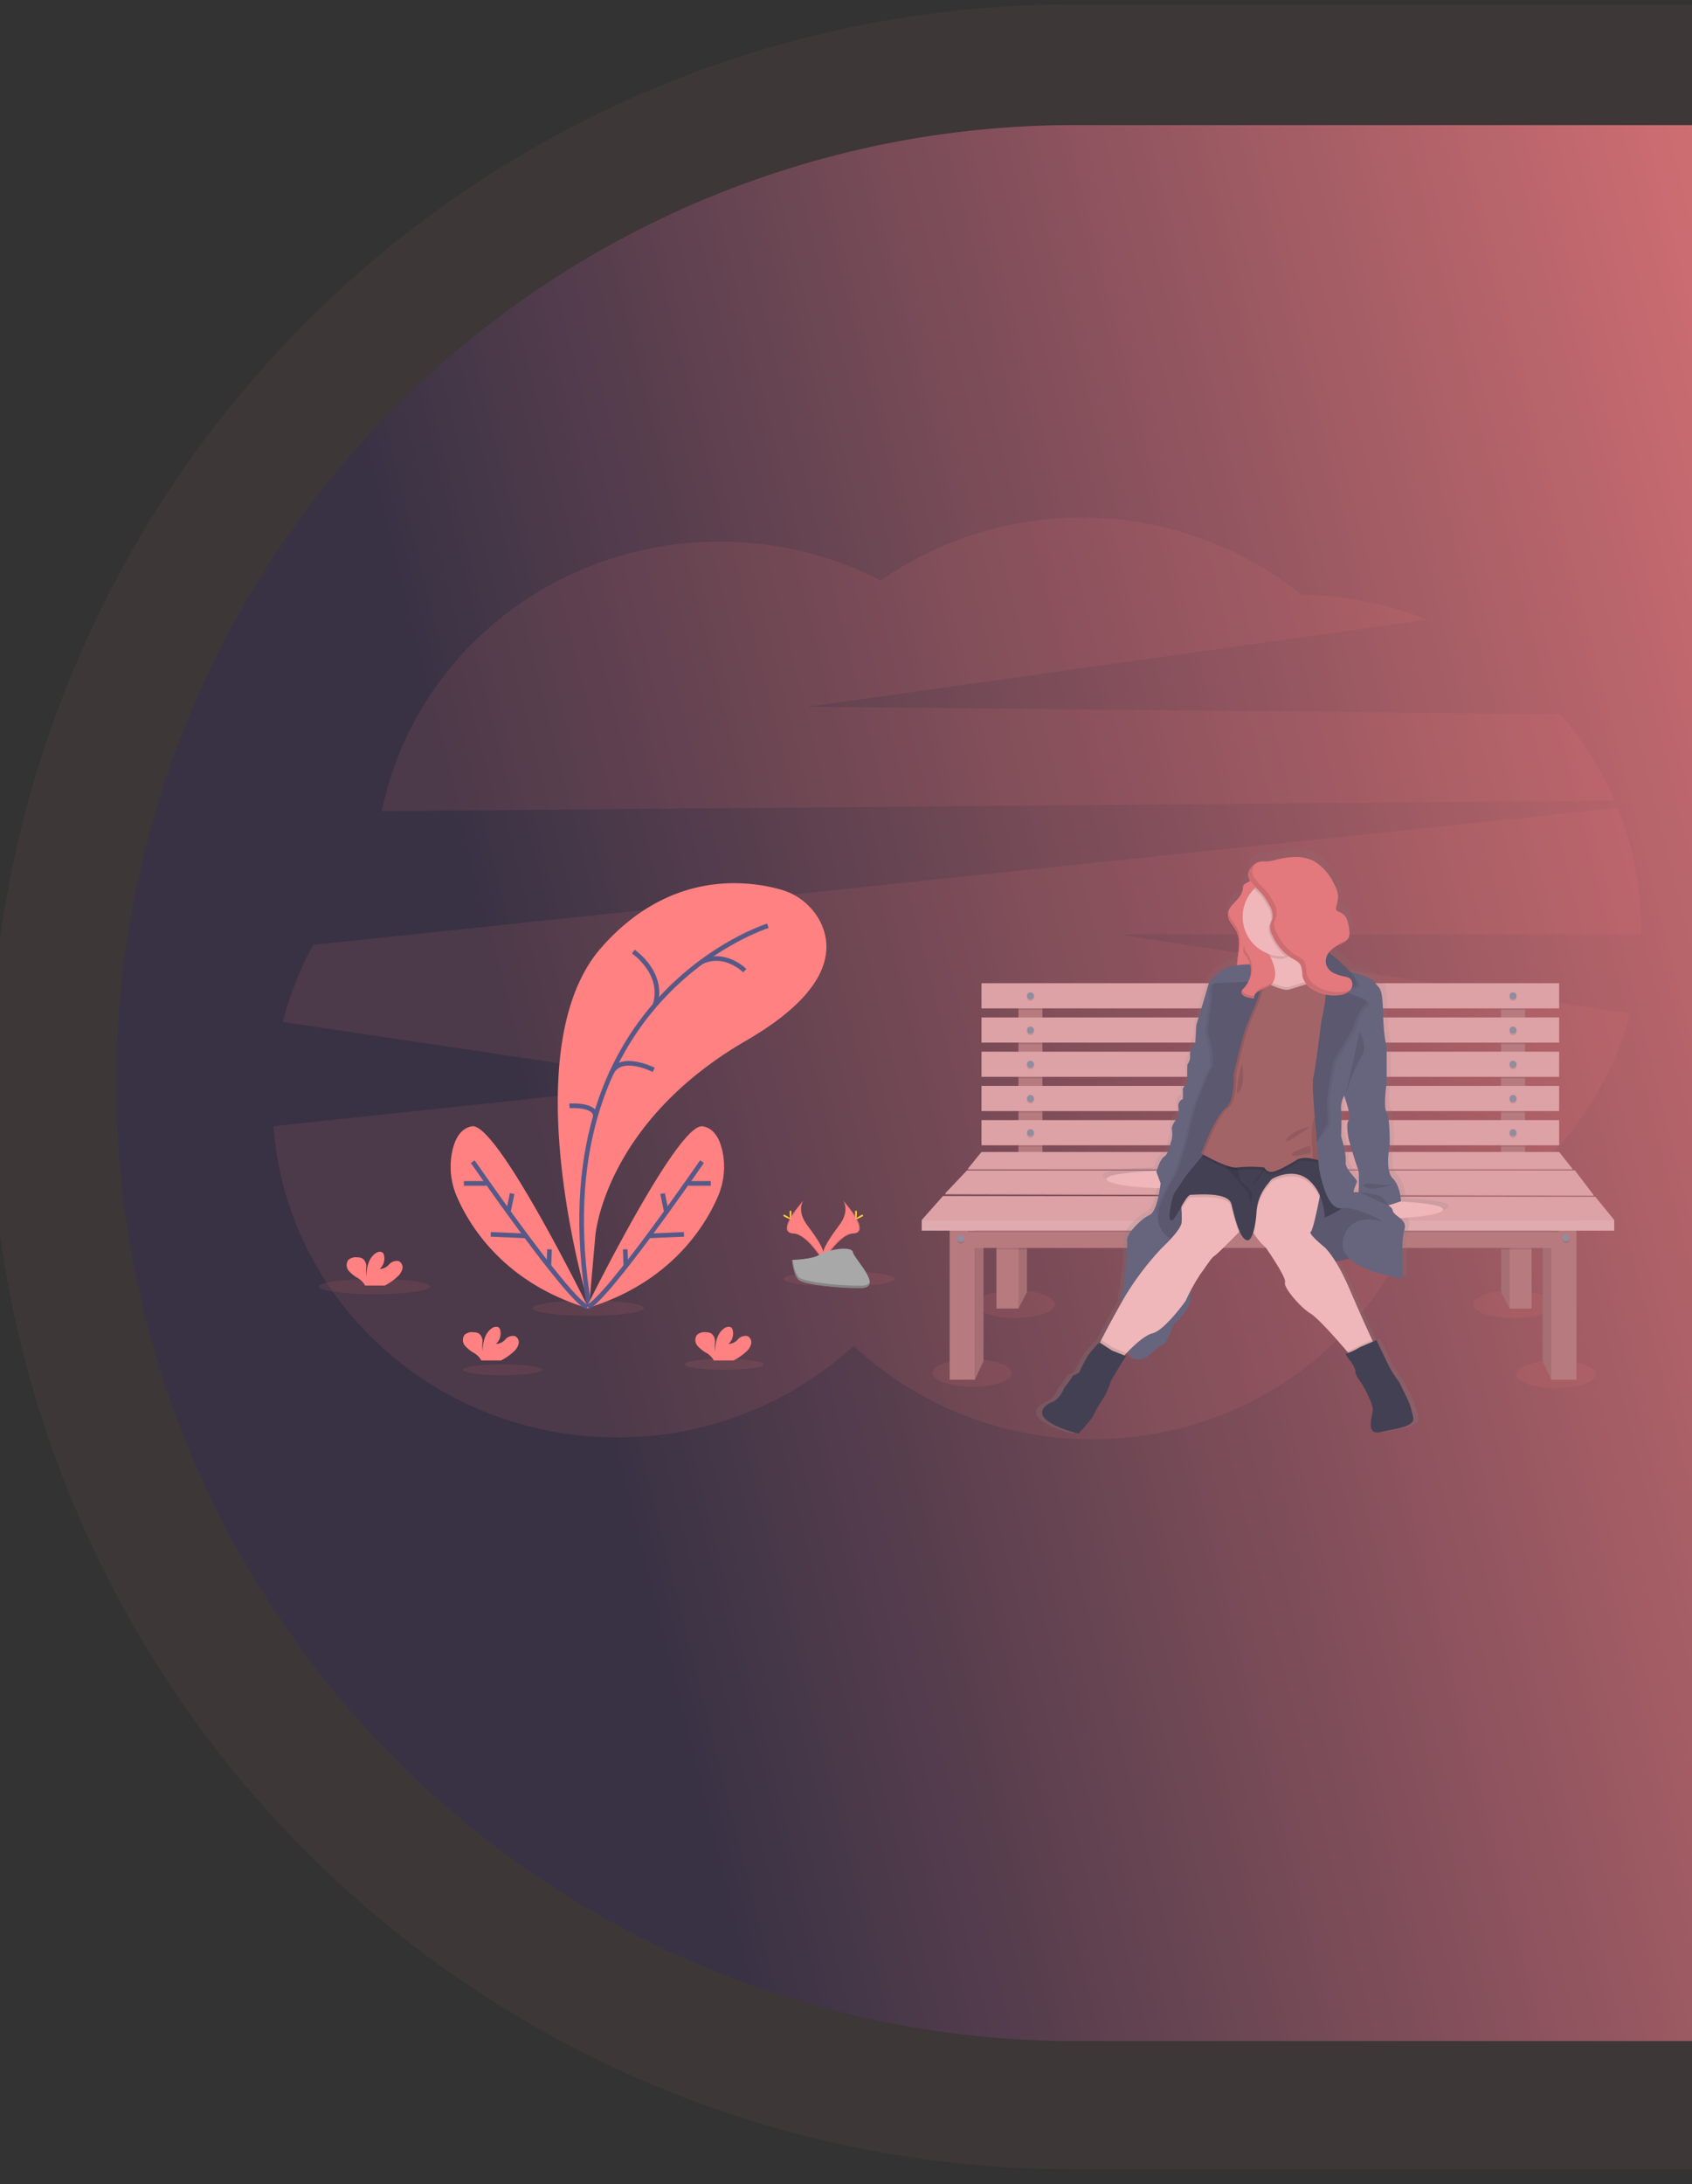 <svg xmlns="http://www.w3.org/2000/svg" xmlns:xlink="http://www.w3.org/1999/xlink" width="365" height="471" viewBox="0 0 365 471"><rect x="0" y="0" width="365" height="471" fill="#333333" stroke="none"/><defs><clipPath id="a"><rect width="365" height="471" transform="translate(10 479)" fill="#fff"/></clipPath><linearGradient id="b" x1="0.424" y1="0.161" x2="0.538" y2="0.818" gradientUnits="objectBoundingBox"><stop offset="0" stop-color="#2f2e41"/><stop offset="1" stop-color="#ff8181"/></linearGradient><linearGradient id="c" x1="0.5" y1="1" x2="0.5" gradientUnits="objectBoundingBox"><stop offset="0" stop-color="gray" stop-opacity="0.251"/><stop offset="0.54" stop-color="gray" stop-opacity="0.122"/><stop offset="1" stop-color="gray" stop-opacity="0.102"/></linearGradient></defs><g transform="translate(-10 -493)"><g transform="translate(0 14)" clip-path="url(#a)"><g transform="matrix(0.616, 0.788, -0.788, 0.616, -222.609, 78.425)"><path d="M206.508,0h0A206.508,206.508,0,0,1,413.016,206.508V590.022a0,0,0,0,1,0,0H0a0,0,0,0,1,0,0V206.508A206.508,206.508,0,0,1,206.508,0Z" transform="matrix(-0.788, -0.616, 0.616, -0.788, 820.907, 314.709)" fill="url(#b)"/><path d="M233.354,0h0A233.354,233.354,0,0,1,466.708,233.354V733.988a0,0,0,0,1,0,0H0a0,0,0,0,1,0,0V233.354A233.354,233.354,0,0,1,233.354,0Z" transform="matrix(-0.788, -0.616, 0.616, -0.788, 825.915, 353.237)" fill="#ff8181" opacity="0.05"/></g></g><g transform="translate(69 604.625)"><path d="M381.343,123.08a71.87,71.87,0,0,0-11.7-18.646l-162.345-1.6L340.962,84.059a75.867,75.867,0,0,0-27.125-5.379,76.008,76.008,0,0,0-90.8-3.074,75.672,75.672,0,0,0-34.746-8.371c-36.07,0-66.128,24.983-72.87,58.113Z" transform="translate(-92.05 -62.05)" fill="#ff8181" opacity="0.1"/><path d="M319.19,332.653a70.147,70.147,0,0,0-5.059-26.223L32.766,335.963a70.588,70.588,0,0,0-6.588,16.65L113.306,365.6,24.19,375.079c2.679,37.5,34.838,67.114,74.107,67.114a75.2,75.2,0,0,0,51.048-19.745,75.223,75.223,0,0,0,51.473,20.15c29.651,0,55.244-16.884,67.16-41.293,23.907-7.587,42.482-26.641,48.837-50.464L206.63,333.729H319.18C319.185,333.368,319.19,333.012,319.19,332.653Z" transform="translate(-24.19 -243.837)" fill="#ff8181" opacity="0.1"/><ellipse cx="8.546" cy="2.961" rx="8.546" ry="2.961" transform="translate(151.481 166.679)" fill="#ff8181" opacity="0.1"/><ellipse cx="8.546" cy="2.961" rx="8.546" ry="2.961" transform="translate(258.843 166.679)" fill="#ff8181" opacity="0.1"/><ellipse cx="8.546" cy="2.961" rx="8.546" ry="2.961" transform="translate(142.159 181.515)" fill="#ff8181" opacity="0.1"/><ellipse cx="8.546" cy="2.961" rx="8.546" ry="2.961" transform="translate(268.111 181.802)" fill="#ff8181" opacity="0.1"/><path d="M1068.78,635.879l1.867,3.986v-29.6h-1.867Z" transform="translate(-795 -453.943)" fill="#b77b7f"/><path d="M592.467,635.879l-1.867,3.986v-29.6h1.867Z" transform="translate(-439.311 -453.943)" fill="#b77b7f"/><path d="M1068.78,635.879l1.867,3.986v-29.6h-1.867Z" transform="translate(-795 -453.943)" opacity="0.1"/><path d="M592.467,635.879l-1.867,3.986v-29.6h1.867Z" transform="translate(-439.311 -453.943)" opacity="0.1"/><rect width="5.174" height="36.39" transform="translate(160.705 101.942)" fill="#b77b7f"/><rect width="5.174" height="36.39" transform="translate(264.801 101.942)" fill="#b77b7f"/><rect width="5.174" height="4.242" transform="translate(160.705 101.942)" opacity="0.1"/><rect width="5.174" height="4.242" transform="translate(264.801 101.942)" opacity="0.1"/><rect width="124.612" height="5.428" transform="translate(152.731 100.415)" fill="#dda2a6"/><rect width="5.174" height="5.428" transform="translate(160.705 108.133)" opacity="0.1"/><rect width="5.174" height="5.428" transform="translate(264.801 108.133)" opacity="0.1"/><rect width="124.612" height="5.428" transform="translate(152.731 107.795)" fill="#dda2a6"/><rect width="5.174" height="5.428" transform="translate(160.705 115.513)" opacity="0.1"/><rect width="5.174" height="5.428" transform="translate(264.801 115.513)" opacity="0.1"/><rect width="124.612" height="5.428" transform="translate(152.731 115.175)" fill="#dda2a6"/><rect width="5.174" height="5.428" transform="translate(160.705 122.893)" opacity="0.1"/><rect width="5.174" height="5.428" transform="translate(264.801 122.893)" opacity="0.1"/><rect width="124.612" height="5.428" transform="translate(152.731 122.555)" fill="#dda2a6"/><rect width="5.174" height="5.428" transform="translate(160.705 130.273)" opacity="0.1"/><rect width="5.174" height="5.428" transform="translate(264.801 130.273)" opacity="0.1"/><rect width="124.612" height="5.428" transform="translate(152.731 129.935)" fill="#dda2a6"/><g transform="translate(162.542 102.718)" opacity="0.1"><circle cx="0.751" cy="0.751" r="0.751"/><circle cx="0.751" cy="0.751" r="0.751" transform="translate(0 7.38)"/><circle cx="0.751" cy="0.751" r="0.751" transform="translate(0 14.76)"/><circle cx="0.751" cy="0.751" r="0.751" transform="translate(0 22.14)"/><circle cx="0.751" cy="0.751" r="0.751" transform="translate(0 29.52)"/><circle cx="0.751" cy="0.751" r="0.751" transform="translate(104.099)"/><circle cx="0.751" cy="0.751" r="0.751" transform="translate(104.099 7.38)"/><circle cx="0.751" cy="0.751" r="0.751" transform="translate(104.099 14.76)"/><circle cx="0.751" cy="0.751" r="0.751" transform="translate(104.099 22.14)"/><circle cx="0.751" cy="0.751" r="0.751" transform="translate(104.099 29.52)"/></g><circle cx="0.751" cy="0.751" r="0.751" transform="translate(162.542 102.38)" fill="#918c9e"/><circle cx="0.751" cy="0.751" r="0.751" transform="translate(162.542 109.76)" fill="#918c9e"/><circle cx="0.751" cy="0.751" r="0.751" transform="translate(162.542 117.14)" fill="#918c9e"/><circle cx="0.751" cy="0.751" r="0.751" transform="translate(162.542 124.52)" fill="#918c9e"/><circle cx="0.751" cy="0.751" r="0.751" transform="translate(162.542 131.9)" fill="#918c9e"/><circle cx="0.751" cy="0.751" r="0.751" transform="translate(266.64 102.38)" fill="#918c9e"/><circle cx="0.751" cy="0.751" r="0.751" transform="translate(266.64 109.76)" fill="#918c9e"/><circle cx="0.751" cy="0.751" r="0.751" transform="translate(266.64 117.14)" fill="#918c9e"/><circle cx="0.751" cy="0.751" r="0.751" transform="translate(266.64 124.52)" fill="#918c9e"/><circle cx="0.751" cy="0.751" r="0.751" transform="translate(266.64 131.9)" fill="#918c9e"/><path d="M715.105,538.4H584.64l2.969-3.65H712.221Z" transform="translate(-434.878 -397.776)" fill="#dda2a6"/><path d="M715.105,538.4H584.64l2.969-3.65H712.221Z" transform="translate(-434.878 -397.776)" opacity="0.1"/><path d="M715.105,537.738H584.64l2.969-3.648H712.221Z" transform="translate(-434.878 -397.285)" fill="#dda2a6"/><path d="M705.4,555.664l-139.966-.338,4.752-5.005H701.326Z" transform="translate(-420.589 -409.357)" fill="#dda2a6"/><path d="M705.4,555.664l-139.966-.338,4.752-5.005H701.326Z" transform="translate(-420.589 -409.357)" opacity="0.1"/><path d="M705.4,555l-139.966-.338,4.752-5.005H701.326Z" transform="translate(-420.589 -408.867)" fill="#dda2a6"/><path d="M695.273,576.354H545.89l4.583-5.174,140.73.169Z" transform="translate(-406.054 -424.874)" fill="#dda2a6"/><path d="M627.226,610.26v10.687l-1.837,3.563-.607-12.724-.072-1.527Z" transform="translate(-464.684 -453.943)" fill="#b77b7f"/><path d="M1036.308,610.26l-.074,1.527-.6,12.724-1.839-3.563V610.26Z" transform="translate(-768.974 -453.943)" fill="#b77b7f"/><path d="M627.226,610.26v10.687l-1.837,3.563-.607-12.724-.072-1.527Z" transform="translate(-464.684 -453.943)" opacity="0.1"/><path d="M1036.308,610.26l-.074,1.527-.6,12.724-1.839-3.563V610.26Z" transform="translate(-768.974 -453.943)" opacity="0.1"/><rect width="4.749" height="15.101" transform="translate(155.953 155.469)" fill="#b77b7f"/><rect width="4.749" height="15.101" transform="translate(266.656 155.469)" fill="#b77b7f"/><path d="M613.562,607.8H615.4v1.527H608.81V606.95h4.752Z" transform="translate(-452.857 -451.481)" opacity="0.1"/><path d="M1040.378,606.95v2.375h-6.588V607.8h1.839v-.848Z" transform="translate(-768.974 -451.481)" opacity="0.1"/><rect width="127.581" height="3.732" transform="translate(149.762 153.771)" fill="#b77b7f"/><rect width="5.428" height="32.83" transform="translate(145.861 153.092)" fill="#b77b7f"/><rect width="5.428" height="32.83" transform="translate(281.078 185.921) rotate(180)" fill="#b77b7f"/><rect width="127.581" height="0.338" transform="translate(149.762 153.771)" opacity="0.1"/><rect width="149.383" height="2.29" transform="translate(139.836 151.48)" fill="#dda2a6"/><rect width="149.383" height="2.29" transform="translate(139.836 151.48)" fill="#fff" opacity="0.1"/><circle cx="0.751" cy="0.751" r="0.751" transform="translate(147.5 155.057)" opacity="0.1"/><circle cx="0.751" cy="0.751" r="0.751" transform="translate(147.5 154.718)" fill="#918c9e"/><circle cx="0.751" cy="0.751" r="0.751" transform="translate(278.055 154.954)" opacity="0.1"/><circle cx="0.751" cy="0.751" r="0.751" transform="translate(278.055 154.616)" fill="#918c9e"/><ellipse cx="12.019" cy="1.65" rx="12.019" ry="1.65" transform="translate(9.775 164.168)" fill="#ff8181" opacity="0.1"/><ellipse cx="12.019" cy="1.65" rx="12.019" ry="1.65" transform="translate(55.817 168.835)" fill="#ff8181" opacity="0.1"/><ellipse cx="12.019" cy="1.65" rx="12.019" ry="1.65" transform="translate(110.049 162.518)" fill="#ff8181" opacity="0.1"/><ellipse cx="8.546" cy="1.173" rx="8.546" ry="1.173" transform="translate(40.863 182.604)" fill="#ff8181" opacity="0.1"/><ellipse cx="8.546" cy="1.173" rx="8.546" ry="1.173" transform="translate(88.65 181.431)" fill="#ff8181" opacity="0.1"/><path d="M270.356,461.127S253.5,405.866,273,383.721c14.586-16.558,31.139-14.578,38.555-12.529a13.7,13.7,0,0,1,8.843,7.349c2.59,5.592,2.124,14.668-16.174,25.263-30.637,17.737-32.532,42.069-32.532,42.069Z" transform="translate(-202.266 -291.011)" fill="#ff8181"/><path d="M323.834,405.73s-49.7,15.539-38.552,82.087" transform="translate(-217.189 -317.701)" fill="none" stroke="#565987" stroke-miterlimit="10" stroke-width="1"/><path d="M327.21,427.47s6.842,4.611,4.667,11.543" transform="translate(-249.588 -333.872)" fill="none" stroke="#565987" stroke-miterlimit="10" stroke-width="1"/><path d="M394.126,435.906s-4.183-4.257-9.276-1.908" transform="translate(-292.463 -338.201)" fill="none" stroke="#565987" stroke-miterlimit="10" stroke-width="1"/><path d="M317.535,522.909s-7.347-3.727-9.245.943" transform="translate(-235.515 -403.815)" fill="none" stroke="#565987" stroke-miterlimit="10" stroke-width="1"/><path d="M273.42,557.29s5.528-.441,5.615,2.211" transform="translate(-209.577 -430.417)" fill="none" stroke="#565987" stroke-miterlimit="10" stroke-width="1"/><path d="M287.35,613.784s19.745-40.163,25.168-39.285c2.577.418,3.763,2.951,4.3,5.5a16.158,16.158,0,0,1-1.073,9.778C312.94,596.2,305.417,608.4,287.35,613.784Z" transform="translate(-219.939 -443.227)" fill="#ff8181"/><path d="M313.2,604.3s-20.723,30.048-24.727,31.367" transform="translate(-220.772 -465.405)" fill="none" stroke="#565987" stroke-miterlimit="10" stroke-width="1"/><line x1="4.836" transform="translate(89.503 143.583)" fill="none" stroke="#565987" stroke-miterlimit="10" stroke-width="1"/><line x1="7.582" y2="0.325" transform="translate(80.962 154.577)" fill="none" stroke="#565987" stroke-miterlimit="10" stroke-width="1"/><line x2="0.822" y2="3.947" transform="translate(83.931 145.783)" fill="none" stroke="#565987" stroke-miterlimit="10" stroke-width="1"/><line x2="0.146" y2="3.589" transform="translate(75.87 157.803)" fill="none" stroke="#565987" stroke-miterlimit="10" stroke-width="1"/><path d="M203.144,613.784S183.4,573.62,177.978,574.5c-2.577.418-3.766,2.951-4.3,5.5a16.159,16.159,0,0,0,1.076,9.778C177.553,596.2,185.079,608.4,203.144,613.784Z" transform="translate(-135.146 -443.227)" fill="#ff8181"/><path d="M192,604.3s20.723,30.048,24.727,31.367" transform="translate(-149.014 -465.405)" fill="none" stroke="#565987" stroke-miterlimit="10" stroke-width="1"/><line x2="4.839" transform="translate(41.073 143.583)" fill="none" stroke="#565987" stroke-miterlimit="10" stroke-width="1"/><line x2="7.582" y2="0.325" transform="translate(46.867 154.577)" fill="none" stroke="#565987" stroke-miterlimit="10" stroke-width="1"/><line x1="0.822" y2="3.947" transform="translate(50.658 145.783)" fill="none" stroke="#565987" stroke-miterlimit="10" stroke-width="1"/><line x1="0.149" y2="3.589" transform="translate(59.396 157.803)" fill="none" stroke="#565987" stroke-miterlimit="10" stroke-width="1"/><path d="M390.326,748.748a3.4,3.4,0,0,0,1.125-1.7,1.512,1.512,0,0,0-.786-1.729,2.211,2.211,0,0,0-2.075.73,2.775,2.775,0,0,1-2.019.973,3.074,3.074,0,0,0,.938-2.877,1.23,1.23,0,0,0-.256-.584c-.4-.428-1.127-.243-1.606.092-1.537,1.073-1.949,3.143-1.96,5.008a9.555,9.555,0,0,1-.028-2.062,2.127,2.127,0,0,0-.768-1.824,2.332,2.332,0,0,0-1.181-.279,2.435,2.435,0,0,0-1.916.546,1.908,1.908,0,0,0,.074,2.354,7.491,7.491,0,0,0,1.983,1.588,4.4,4.4,0,0,1,1.419,1.353,1.48,1.48,0,0,1,.105.241h4.3a12.041,12.041,0,0,0,2.656-1.834Z" transform="translate(-288.423 -568.811)" fill="#ff8181"/><path d="M96.661,685.6a3.386,3.386,0,0,0,1.125-1.7A1.51,1.51,0,0,0,97,682.174a2.211,2.211,0,0,0-2.075.73,2.775,2.775,0,0,1-2.019.973,3.074,3.074,0,0,0,.95-2.877,1.242,1.242,0,0,0-.256-.584c-.4-.428-1.127-.243-1.606.095-1.537,1.071-1.949,3.143-1.957,5.005a9.289,9.289,0,0,1-.028-2.049,2.142,2.142,0,0,0-.768-1.824,2.331,2.331,0,0,0-1.181-.279,2.451,2.451,0,0,0-1.916.546,1.908,1.908,0,0,0,.074,2.354,7.461,7.461,0,0,0,1.985,1.588,4.414,4.414,0,0,1,1.417,1.353,1.485,1.485,0,0,1,.105.241h4.3a12.038,12.038,0,0,0,2.641-1.847Z" transform="translate(-69.994 -521.838)" fill="#ff8181"/><path d="M194.541,748.748a3.4,3.4,0,0,0,1.125-1.7,1.509,1.509,0,0,0-.786-1.729,2.211,2.211,0,0,0-2.075.73,2.775,2.775,0,0,1-2.019.973,3.074,3.074,0,0,0,.95-2.877,1.23,1.23,0,0,0-.256-.584c-.4-.428-1.127-.243-1.606.092-1.524,1.073-1.949,3.143-1.957,5.008a9.393,9.393,0,0,1-.028-2.062,2.127,2.127,0,0,0-.768-1.824,2.331,2.331,0,0,0-1.181-.279,2.441,2.441,0,0,0-1.916.546,1.908,1.908,0,0,0,.074,2.354,7.463,7.463,0,0,0,1.985,1.588,4.385,4.385,0,0,1,1.417,1.353,1.279,1.279,0,0,1,.105.241h4.28A12.043,12.043,0,0,0,194.541,748.748Z" transform="translate(-142.801 -568.811)" fill="#ff8181"/><path d="M490.9,636.87s1.611,2.106-.743,5.285-4.293,5.864-3.509,7.846c0,0,3.55-5.892,6.442-5.986S494.08,640.42,490.9,636.87Z" transform="translate(-368.052 -489.632)" fill="#ff8181"/><path d="M491.159,636.87a2.582,2.582,0,0,1,.33.661c2.818,3.312,4.321,6.4,1.611,6.483-2.526.072-5.554,4.588-6.281,5.728.026.087.054.174.087.256,0,0,3.55-5.892,6.442-5.986S494.341,640.42,491.159,636.87Z" transform="translate(-368.312 -489.632)" opacity="0.1"/><path d="M514.371,645.968c0,.74-.082,1.342-.184,1.342s-.187-.6-.187-1.342.105-.394.207-.394S514.371,645.225,514.371,645.968Z" transform="translate(-388.53 -496.045)" fill="#ffd037"/><path d="M515.725,649.33c-.651.356-1.217.569-1.281.479s.441-.451,1.091-.8.394-.1.443,0S516.376,648.976,515.725,649.33Z" transform="translate(-388.856 -498.523)" fill="#ffd037"/><path d="M460.059,636.87s-1.609,2.106.745,5.285,4.293,5.864,3.509,7.846c0,0-3.553-5.892-6.442-5.986S456.88,640.42,460.059,636.87Z" transform="translate(-345.719 -489.632)" fill="#ff8181"/><path d="M460.059,636.87a2.636,2.636,0,0,0-.328.661c-2.818,3.312-4.324,6.4-1.611,6.483,2.526.072,5.554,4.588,6.279,5.728a2.341,2.341,0,0,1-.085.256s-3.553-5.892-6.442-5.987S456.88,640.42,460.059,636.87Z" transform="translate(-345.719 -489.632)" opacity="0.1"/><path d="M458.87,645.968c0,.74.082,1.342.184,1.342s.187-.6.187-1.342-.105-.394-.207-.394S458.87,645.225,458.87,645.968Z" transform="translate(-347.522 -496.045)" fill="#ffd037"/><path d="M453.71,649.33c.651.356,1.217.569,1.265.479s-.438-.451-1.089-.8-.395-.1-.443,0S453.059,648.976,453.71,649.33Z" transform="translate(-343.389 -498.523)" fill="#ffd037"/><path d="M460.87,679.992s4.5-.138,5.858-1.107,6.916-2.118,7.265-.569,6.768,7.708,1.683,7.749-11.812-.792-13.167-1.619S460.87,679.992,460.87,679.992Z" transform="translate(-349.01 -519.897)" fill="#a8a8a8"/><path d="M475.746,692.571c-5.082.041-11.812-.792-13.167-1.616-1.025-.628-1.442-2.884-1.578-3.924h-.151s.284,3.63,1.639,4.455,8.082,1.66,13.167,1.619c1.468,0,1.975-.535,1.947-1.309C477.4,692.271,476.845,692.563,475.746,692.571Z" transform="translate(-348.995 -526.943)" opacity="0.2"/><path d="M745.972,416.08l.151-.054s-.072-3.276-1.847-5.023-.663-7.219-.663-7.219.149-5.753-.666-7.137,0-6.555,0-6.555v-7.856s-.663-2.049-.812-7.646-.738-4.867-1.847-6.481c-.574-.833-3.018-1.7-5.267-2.326a42.329,42.329,0,0,0-4.841-4.265,6.508,6.508,0,0,1,2.352-1.709c.8-.377,1.711-.768,2.036-1.573a3.107,3.107,0,0,0,.087-1.45,8.673,8.673,0,0,0-.438-2.262,2.964,2.964,0,0,0-1.5-1.7c-.387-.169-.889-.287-1-.689a.97.97,0,0,1,.021-.484,10.14,10.14,0,0,0,.443-2.372,5.839,5.839,0,0,0-.827-2.533,11.664,11.664,0,0,0-4.4-5.077c-2.518-1.373-5.635-1.1-8.417-.412a11.064,11.064,0,0,1-2.305.428,10.01,10.01,0,0,0-1.414.033,2.676,2.676,0,0,0-.768.256c.051-.051.1-.108.159-.156a3.783,3.783,0,0,0-1.224.912,3.005,3.005,0,0,0-.769,1.353,1.848,1.848,0,0,0-.061.512,2.541,2.541,0,0,0,.512,1.342,11.926,11.926,0,0,0-1.084.61,1.35,1.35,0,0,0-.448.392.8.8,0,0,0-.085.192,2.034,2.034,0,0,0-.172.889.243.243,0,0,1-.018.113c.031-.056.056-.113.082-.172-.292,1.793-2.505,2.918-3.128,4.547a2.406,2.406,0,0,0-.256,1.086c.028,1.312,1.189,2.285,1.819,3.438,1.053,1.929.582,4.273.284,6.442-.041.307-.074.625-.095.945a7.733,7.733,0,0,0-4.293,1.885c-2.326,2.441-1.281.364-2.954,5.753l-1.662,5.379-.223,3.9a4.056,4.056,0,0,0-1.181,2.659,2.725,2.725,0,0,1-.553,2.049,28,28,0,0,0,0,3.568c.149.692-1.109,1.383-1.025,2a17.988,17.988,0,0,1,0,2.049,1.548,1.548,0,0,0-1,1.565,20.1,20.1,0,0,1,.072,2.259s-1.844,1.929-1.476,2.984a5.292,5.292,0,0,1-.333,2.841s-.407,2.331-1.4,2.951c-.812.512-1.452,2.405-1.662,3.1-.743.026-11.468.438-11.112,1.867.369,1.481,10.49,1.942,11.671,1.942a1.042,1.042,0,0,0,.154-.015c-.277,1.793-.989,5.32-2.336,5.892-1.811.768-5.1,4.078-4.949,5.536s-.592,10.27-1.073,11.507a8.311,8.311,0,0,0-.154,2.08c-2.336,4.047-4.06,7.339-4.516,8.215l-.118.228-.138.364h0c-.315-.218-2.605,2.7-2.605,2.7a40.244,40.244,0,0,0-1.957,3.64c-.074.435-1.516.728-1.588,1.055a22.439,22.439,0,0,1-1.773,2.441s-.961,2.475-2.662,3.13-3.507,2.259-1.181,4.081,6.98,2.838,6.98,2.838,2.956-3.023,3.545-4.442a26.5,26.5,0,0,1,2.29-3.786,19.9,19.9,0,0,0,1.183-2.818c.159-.768,3.568-5.92,3.568-5.92l-.369-.143c.141-.154.3-.323.482-.512.126-.131.256-.272.4-.412.395.968.871,1.627,1.442,1.757,2.733.62,4.69-2.695,5.948-3.023s2.62-4.583,2.62-4.583,3.732-3.133,3.768-5.635c0-.551.021-1.137.033-1.716a29.635,29.635,0,0,1,2.147-3.612c1.381-1.844,2.462-3.643,3.153-4.029.512-.282,3.694-3.448,5.379-5.146l.174-.177c.512,1.117,1.1,1.906,1.773,1.924.512.015.927-.73,1.255-1.793q.049.1.108.207a12.706,12.706,0,0,0,2.626,3.074s4.729,6.627,4.321,7.685,3.435,5.5,5.636,6.809c1.773,1.05,6.4,6.314,8.174,8.361l.256.3a1.647,1.647,0,0,1-.4.1c-.615.023.863,1.65.863,1.65s1.155,1.578,1.107,2.357,1.452,2.646,1.452,2.646,2.562,4.355,2.39,5.851-1.65,5.461,1.847,4.685,7.239-1.166,7.172-2.938a17.049,17.049,0,0,0-1.575-4.867l-1.552-3.11a27.553,27.553,0,0,1-2.241-3.4c-.692-1.383-2.831-5.828-2.831-5.828l-.768.325-.164-.348c-.794-1.678-2.715-5.8-5.041-11.153a43.972,43.972,0,0,0-3.074-5.969l3.074-.648c3.54,3.3,11.858,4.319,11.858,4.319s-.512-8.228.3-10.633a2.134,2.134,0,0,0-.955-2.562c3.33-.192,9.268-.728,9.55-1.855S749.151,416.254,745.972,416.08Zm-9.265-2.006c-.658-.046-1.145-.051-1.145-.051a8.624,8.624,0,0,1,.738-2.075c.443-.73-2.659-2.695-2.462-4.516s-1.009-5.607-1.009-5.607.146-3.932,0-5.753a5.564,5.564,0,0,1,.664-3.13s1.773,4.734,1.025,5.379,0,4.15,0,4.15,1.329,4.662,1.993,6.337c.392.968.256,3.233.2,5.269Z" transform="translate(-501.915 -269.32)" fill="url(#c)"/><path d="M736.616,612s-11.2.382-10.841,1.842,10.2,1.914,11.343,1.914,2.8-2.1,2.8-2.1Z" transform="translate(-546.051 -471.132)" fill="#efb7b9"/><rect width="6.46" height="5.956" transform="translate(197.518 135.757)" fill="#67647e"/><rect width="6.46" height="5.956" transform="translate(197.518 135.757)" opacity="0.12"/><path d="M740.393,537.726l-5.943,12,7.534,2.444,6.081-5.218,2.874-5.569,5.82.474,6.212,3.092,5.021,3.066,3.038,5.682,4.355,2.462,9.337-1.993,1.363-6.35-7.618-5.1L775.7,538.53,764.51,536.9l-3.24-4.831-11.2,2.7Z" transform="translate(-546.313 -395.782)" fill="#67647e"/><path d="M740.036,538.159,733.97,551.23l7.657,1.37,6.081-5.218,2.874-5.569,5.82.471,6.212,3.094,5.021,3.064,3.038,5.684,4.355,2.459,9.337-1.993,1.363-6.35-7.618-5.1-2.761-4.183-11.194-1.627-3.24-4.834-11.2,2.7Z" transform="translate(-545.956 -396.102)" opacity="0.12"/><path d="M831.628,367.061a1.294,1.294,0,0,0-.435.387,2.064,2.064,0,0,0-.169.881c-.228,2.162-3.261,3.33-3.215,5.495.026,1.281,1.155,2.249,1.768,3.386,1.025,1.9.564,4.214.277,6.353-.218,1.622-.218,3.525,1.025,4.59a19.8,19.8,0,0,1,1.639,1.158c.948.989.74,2.61,1.365,3.842a1.117,1.117,0,0,0,.256.348,1.069,1.069,0,0,0,.364.187,3.276,3.276,0,0,0,3.4-1.14A5.8,5.8,0,0,0,839.082,389a28.949,28.949,0,0,0-.284-3.791c-.233-2.428-.154-4.867-.351-7.306a5.891,5.891,0,0,0-.512-2.239c-.187-.364-.441-.692-.617-1.061a5.635,5.635,0,0,1-.415-1.6l-.676-4.28c-.133-.856-.256-2.39-1.237-2.72S832.427,366.554,831.628,367.061Z" transform="translate(-621.952 -288.095)" fill="#e3787d"/><path d="M831.628,367.061a1.294,1.294,0,0,0-.435.387,2.064,2.064,0,0,0-.169.881c-.228,2.162-3.261,3.33-3.215,5.495.026,1.281,1.155,2.249,1.768,3.386,1.025,1.9.564,4.214.277,6.353-.218,1.622-.218,3.525,1.025,4.59a19.8,19.8,0,0,1,1.639,1.158c.948.989.74,2.61,1.365,3.842a1.117,1.117,0,0,0,.256.348,1.069,1.069,0,0,0,.364.187,3.276,3.276,0,0,0,3.4-1.14A5.8,5.8,0,0,0,839.082,389a28.949,28.949,0,0,0-.284-3.791c-.233-2.428-.154-4.867-.351-7.306a5.891,5.891,0,0,0-.512-2.239c-.187-.364-.441-.692-.617-1.061a5.635,5.635,0,0,1-.415-1.6l-.676-4.28c-.133-.856-.256-2.39-1.237-2.72S832.427,366.554,831.628,367.061Z" transform="translate(-621.952 -288.095)" fill="#e3787d"/><g transform="translate(205.771 79.381)" opacity="0.1"><path d="M840.253,372.147a.688.688,0,0,1,.015-.177.787.787,0,0,0-.133.159,2.049,2.049,0,0,0-.179.874.28.28,0,0,1-.015.11A2.73,2.73,0,0,0,840.253,372.147Z" transform="translate(-836.748 -371.97)"/><path d="M837.859,411.774a3.272,3.272,0,0,1-3.4,1.14.9.9,0,0,1-.62-.535c-.628-1.219-.42-2.838-1.368-3.83-.464-.482-1.13-.72-1.639-1.158-1.242-1.066-1.242-2.966-1.025-4.59.287-2.139.748-4.452-.277-6.35-.612-1.14-1.739-2.1-1.768-3.389a2.11,2.11,0,0,1,.023-.361,2.449,2.449,0,0,0-.31,1.222c.026,1.281,1.155,2.252,1.768,3.389,1.025,1.9.564,4.211.277,6.35-.218,1.624-.218,3.525,1.025,4.593a19.819,19.819,0,0,1,1.639,1.158c.948.989.74,2.61,1.365,3.827a1.127,1.127,0,0,0,.256.351,1.049,1.049,0,0,0,.366.184,3.272,3.272,0,0,0,3.4-1.14,4.915,4.915,0,0,0,.966-1.988A4.478,4.478,0,0,1,837.859,411.774Z" transform="translate(-827.479 -387.39)"/></g><path d="M957.162,637.55s11.2.384,10.838,1.842-10.193,1.916-11.343,1.916-2.8-2.106-2.8-2.106Z" transform="translate(-715.715 -490.137)" fill="#efb7b9"/><path d="M766.716,438.208s-5.49-.323-7.749,2.083-1.258.359-2.872,5.671l-1.616,5.313-.215,3.842a3.945,3.945,0,0,0-1.148,2.621,2.6,2.6,0,0,1-.541,2.011,28.168,28.168,0,0,0,0,3.517c.143.681-1.076,1.363-1,1.972a18.145,18.145,0,0,1,0,2.011,1.52,1.52,0,0,0-.968,1.537,20.2,20.2,0,0,1,.072,2.223s-1.793,1.9-1.437,2.943a5.311,5.311,0,0,1-.323,2.8s-.395,2.305-1.363,2.907-1.688,3.312-1.688,3.312.9,2.334.9,2.441-.646,6.1-2.4,6.855-4.954,4.024-4.816,5.451-.574,10.123-1.04,11.343.072,13.676,2.728,14.286,4.562-2.656,5.784-2.977,2.546-4.524,2.546-4.524,3.627-3.087,3.663-5.561.143-5.636.143-5.636-4.237-7.173-5.1-7.718-3.266-3.586-1.4-6.209a28.256,28.256,0,0,0,3.053-5.958l2.008-1.793,1.7-6.43,3.074-10.049,2.907-9.872,2.472-10.372,6.524-4.544S769.77,438.746,766.716,438.208Z" transform="translate(-555.412 -341.848)" fill="#67647e"/><path d="M749.645,629.661s-.412.425-1.025,1.053c-1.647,1.673-4.749,4.8-5.238,5.072-.671.384-1.721,2.154-3.074,3.973a43.388,43.388,0,0,0-3.158,5.743s-4.5,6.317-7.129,6.988c-1.793.453-4.227,2.8-5.61,4.263-.664.7-1.086,1.194-1.086,1.194l-5.174-2.011.671-1.77.115-.228c.5-.968,2.544-4.934,5.244-9.586a63.039,63.039,0,0,1,7.851-10.287s4.114-3.781,4.257-5.5a21.515,21.515,0,0,0-.044-2.869c-.077-1.24-.195-2.305-.195-2.305l6.268-4.065,4.788,2Z" transform="translate(-540.385 -476.577)" fill="#efb7b9"/><path d="M873.936,649l-5.1,2.513-.679-.8c-1.719-2.016-6.22-7.206-7.941-8.241-2.165-1.3-5.892-5.659-5.495-6.711s-4.2-7.575-4.2-7.575a12.744,12.744,0,0,1-2.562-3.041,3.431,3.431,0,0,1-.5-2.449c.607-2.408,2.618-7.685,2.618-7.685s.971-1.616,1.04-1.727,3.6-1.319,3.6-1.319l3.481-.359,4.38,3.732s-.161.889-.4,2.124c-.533,2.718-1.455,7.119-1.9,7.39-.643.394,2.984,3.33,2.984,3.33s2.4,2.049,5.379,9.009c2.259,5.279,4.124,9.342,4.9,11C873.79,648.713,873.936,649,873.936,649Z" transform="translate(-636.524 -470.835)" fill="#efb7b9"/><path d="M799.121,621.323l2.533,8.338s-.412.425-1.025,1.053a42.686,42.686,0,0,1-1.6-5.5c-.671-2.728-7.562-2.011-8.758-2.011-.528,0-1.268,1.207-2.006,2.49-.077-1.24-.195-2.305-.195-2.305l6.268-4.065Z" transform="translate(-592.394 -476.577)" opacity="0.1"/><path d="M862.605,615.327s-.161.889-.4,2.124a9.17,9.17,0,0,0-2.231-3.1c-3.348-2.966-7.8-.43-7.8-.43-.458.169-.681.643-1.178,1.23a10.428,10.428,0,0,0-2.413,6.12,20.92,20.92,0,0,1-.589,3.873,3.431,3.431,0,0,1-.5-2.449c.607-2.408,2.618-7.685,2.618-7.685s.971-1.616,1.04-1.727,3.591-1.319,3.591-1.319l3.481-.359Z" transform="translate(-636.546 -470.835)" opacity="0.1"/><path d="M816.758,605.7c-.049,1.2-4.5,3.074-4.5,3.074s0-5.026-3.351-7.995-7.787-.441-7.787-.441c-.458.169-.681.643-1.178,1.23a10.428,10.428,0,0,0-2.413,6.117c-.154,2.546-.848,6.038-1.914,6-1.675-.046-2.818-5.069-3.494-7.8s-7.562-2.011-8.758-2.011-3.494,6.22-4.355,5.456.955-6.76.955-6.76l5.787-6.975,1.235-1.483,25.411,1.373s.633.976,1.253,1.942c.587.92,1.166,1.832,1.189,1.9C814.891,599.469,816.8,604.5,816.758,605.7Z" transform="translate(-585.481 -457.832)" fill="#444053"/><path d="M826.67,606.091c.036.054,4.667,5.08,4.882,5.833a24.69,24.69,0,0,1,.433,2.562,18.143,18.143,0,0,1,.256-2.28c.151-.5-.538-1.668-1.04-2.049a7.493,7.493,0,0,1-1.563-1.4c-.125-.3-.717-3.427-.717-3.427l-1.939-.43Z" transform="translate(-621.106 -465.851)" opacity="0.1"/><path d="M852.484,607.59S849.5,611,849.576,611.5,852.484,607.59,852.484,607.59Z" transform="translate(-638.144 -467.852)" opacity="0.1"/><path d="M865.373,411.078l-3.445,4.788-9.46,1.914s-9.588-2.393-3.074-4.882a3.753,3.753,0,0,0,1.593-1.073c1.148-1.376.725-3.453-.231-5.477a29.682,29.682,0,0,0-4.306-6.25s13.471-5.958,11.94.256a6.266,6.266,0,0,0,.074,3.279c.8,2.818,3.345,5.036,5.11,6.294A17.356,17.356,0,0,0,865.373,411.078Z" transform="translate(-635.819 -311.595)" fill="#efb7b9"/><path d="M867.333,447.115l-3.445,4.788-9.46,1.914s-9.588-2.393-3.074-4.882a3.753,3.753,0,0,0,1.593-1.073c1.537.681,3.146,1.222,3.958.979,0,0,5.323-1.56,8.63-2.869A17.377,17.377,0,0,0,867.333,447.115Z" transform="translate(-637.779 -347.633)" opacity="0.1"/><path d="M833.945,597.724a36.51,36.51,0,0,0-4.009-.981c-1.337-.236-2.626-.328-3.171.023-1.34.861-4.593,2.777-5.743,2.777a1.644,1.644,0,0,1-1.537-.958,27.1,27.1,0,0,0-5.841,0c-1.537.256-5.149-1.575-7.388-2.818l-.256-.143,1.235-1.483,25.411,1.373s.633.976,1.253,1.942Z" transform="translate(-605.731 -457.847)" opacity="0.1"/><path d="M828.228,477.895l.956,6.4a36.892,36.892,0,0,0-4.009-.984,5.606,5.606,0,0,0-3.171.023c-1.34.863-4.593,2.777-5.743,2.777a1.645,1.645,0,0,1-1.537-.955,27.1,27.1,0,0,0-5.84,0c-1.537.256-5.149-1.575-7.388-2.818-1.119-.625-1.9-1.1-1.9-1.1l1.435-5.075,4.4-4.69.669-6.791,1.05-7.846,1.639-4.777,2.946-7,.525-1.24s.574.338,1.419.789c.392.207.84.441,1.319.674,1.824.894,4.065,1.811,5.08,1.5,0,0,4.731-1.386,8.046-2.641a10.526,10.526,0,0,0,3.074-1.509.336.336,0,0,0,.079-.156c0-.095.02-.023.041.187.2,2.113.917,18.285.917,18.285Z" transform="translate(-600.97 -345.006)" fill="#a36468"/><path d="M905.8,459.8l-4.019,16.942.956,6.4a36.878,36.878,0,0,0-4.009-.984c-.228-2.626-.489-7.06.2-8.54,1-2.154,1.578-8.966,1.578-8.966l1.178-21.663.115-2.1a15.645,15.645,0,0,1,2.959.587l.12.031C905.093,443.625,905.8,459.8,905.8,459.8Z" transform="translate(-674.528 -343.85)" opacity="0.1"/><path d="M939.763,632.948c-2.505.753-5.892,1.578-6.237.687a11.379,11.379,0,0,1-.179-3.5c1.222.087,3.056.33,3.33.991S938.667,632.266,939.763,632.948Z" transform="translate(-700.432 -484.618)" opacity="0.1"/><path d="M906.3,440.895c.215-.146,8.041,1.578,9.117,3.158s1.652.861,1.793,6.389.789,7.536.789,7.536v7.754s-.789,5.1,0,6.46.646,7.034.646,7.034-1.076,5.379.646,7.108,1.793,4.952,1.793,4.952-8.4,3.015-8.966,1.581.287-7.034-.359-8.686-1.939-6.245-1.939-6.245-.717-3.445,0-4.1-1-5.313-1-5.313a5.53,5.53,0,0,0-.646,3.087c.143,1.793,0,5.671,0,5.671s1.171,3.732.981,5.528,2.818,3.732,2.393,4.449a8.887,8.887,0,0,0-.72,2.049s4.022.038,4.452,1.043,3.732,1.493,4.019,2.9,3.3,1.839,2.513,4.209-.287,10.48-.287,10.48-14.5-1.793-12.921-8.4,9.045-3.661,9.045-3.661-5.948-3.515-9.406-3.084-4.811-8.615-4.811-8.615-1-8.4,0-10.551S905,464.664,905,464.664Z" transform="translate(-677.867 -343.851)" fill="#67647e"/><path d="M941.71,623.037s.359-.681,2.907-.256a7.348,7.348,0,0,0,3.842-.141S943.291,624.94,941.71,623.037Z" transform="translate(-706.677 -479.047)" opacity="0.1"/><path d="M930.088,495.14c-.036.108,1.867,2.907.43,5.169a36.483,36.483,0,0,0-2.872,6.568c-.251.676-.6,1.724-.6,1.724" transform="translate(-695.773 -384.207)" opacity="0.1"/><path d="M904.3,427.46s6.747,5.062,6.711,7.429a2.745,2.745,0,0,1-2.049.753c-1.4,0-3.912-.681-4.2-2.262s-1.365,0-.753.827.968,1.255.968,1.255,6.386,1.76,7.608,2.585-.512,1.793-.512,1.793-1.793,3.23-1.686,3.768-4.416,7.572-4.416,7.572-1.506,7.611-1.435,9.045.179,4.483.179,4.483l-2.869,3.955s-.7-12.2-.236-13.851,1.721-12.024,1.721-12.024,1.437-6.319.863-7.037a7.971,7.971,0,0,1-.768-2.943Z" transform="translate(-676.735 -333.864)" opacity="0.05"/><path d="M902.229,426.34s6.75,5.062,6.714,7.429a2.751,2.751,0,0,1-2.049.753c-1.4,0-3.912-.681-4.2-2.262s-1.365,0-.756.827.971,1.255.971,1.255,6.386,1.76,7.608,2.585-.512,1.793-.512,1.793-1.793,3.233-1.688,3.771-4.4,7.585-4.4,7.585-1.509,7.611-1.435,9.045.179,4.483.179,4.483l-2.305,3.95s-1.281-12.2-.809-13.853,1.721-12.024,1.721-12.024,1.437-6.317.861-7.034a7.919,7.919,0,0,1-.768-2.943Z" transform="translate(-675.238 -333.031)" fill="#67647e"/><path d="M902.229,426.34s6.75,5.062,6.714,7.429a2.751,2.751,0,0,1-2.049.753c-1.4,0-3.912-.681-4.2-2.262s-1.365,0-.756.827.971,1.255.971,1.255,6.386,1.76,7.608,2.585-.512,1.793-.512,1.793-1.793,3.233-1.688,3.771-4.4,7.585-4.4,7.585-1.509,7.611-1.435,9.045.179,4.483.179,4.483l-2.305,3.95s-1.281-12.2-.809-13.853,1.721-12.024,1.721-12.024,1.437-6.317.861-7.034a7.919,7.919,0,0,1-.768-2.943Z" transform="translate(-675.238 -333.031)" opacity="0.12"/><path d="M815.212,449.1a4.443,4.443,0,0,1-.256,1.009c-.256.794-.676,1.873-1.025,2.974-.512,1.7-2.077,4.775-3.015,7.685s-2.331,9.114-2.331,9.114.287,5.707-1.614,7.144-4.058,6.711-4.058,6.711-.681,1.76-1.478,3.435c-1.119-.625-1.9-1.1-1.9-1.1L800.974,481l4.4-4.69.684-6.8,1.05-7.846,1.639-4.777,2.946-7c.794-.059,1.322-.105,1.322-.105s.269-.161.622-.346C814.3,449.094,815.235,448.689,815.212,449.1Z" transform="translate(-600.926 -349.831)" opacity="0.1"/><path d="M787.908,450.866s-6.66.566-8.148.394-.861,3.194-.861,3.194-1.158,6.855-.9,7.582,1.614,6.1.789,7.4-3.374,8.005-3.374,8.005-.825,2.979-1.537,5.958-2.4,8.684-2.836,9.188-4.1,7.108-3.686,8.133,6.071-8.709,7.211-9.58,3.258-6.317,3.258-6.317,2.152-5.277,4.055-6.711,1.616-7.144,1.616-7.144,1.4-6.209,2.331-9.117,2.5-5.979,3.015-7.685a39.652,39.652,0,0,0,1.258-3.986C790.134,449.521,787.908,450.866,787.908,450.866Z" transform="translate(-576.96 -350.628)" opacity="0.05"/><path d="M790.165,449.779s-6.66.566-8.148.395-.861,3.194-.861,3.194-1.148,6.855-.9,7.572,1.614,6.1.789,7.4-3.374,8.015-3.374,8.015-.825,2.979-1.537,5.958S773.733,491,773.3,491.5s-4.1,7.116-3.686,8.151,6.071-8.727,7.211-9.588,3.258-6.317,3.258-6.317,2.154-5.277,4.055-6.711,1.616-7.144,1.616-7.144,1.4-6.209,2.334-9.117,2.5-5.979,3.015-7.685a38.762,38.762,0,0,0,1.255-3.986C792.4,448.447,790.165,449.779,790.165,449.779Z" transform="translate(-578.643 -349.828)" fill="#67647e"/><path d="M790.165,449.779s-6.66.566-8.148.395-.861,3.194-.861,3.194-1.148,6.855-.9,7.572,1.614,6.1.789,7.4-3.374,8.015-3.374,8.015-.825,2.979-1.537,5.958S773.733,491,773.3,491.5s-4.1,7.116-3.686,8.151,6.071-8.727,7.211-9.588,3.258-6.317,3.258-6.317,2.154-5.277,4.055-6.711,1.616-7.144,1.616-7.144,1.4-6.209,2.334-9.117,2.5-5.979,3.015-7.685a38.762,38.762,0,0,0,1.255-3.986C792.4,448.447,790.165,449.779,790.165,449.779Z" transform="translate(-578.643 -349.828)" opacity="0.12"/><path d="M836.66,521.41s.82,4.132-.538,6.086S836.266,522.291,836.66,521.41Z" transform="translate(-627.723 -403.748)" opacity="0.1"/><path d="M882.12,574.73s-3.8.681-5.059,2.692S882.12,574.73,882.12,574.73Z" transform="translate(-658.466 -443.409)" opacity="0.1"/><path d="M885.506,590.7s-4.844,1.537-3.947,2.083,3.074-.43,3.7-.256S885.506,590.7,885.506,590.7Z" transform="translate(-661.852 -455.288)" opacity="0.1"/><path d="M724.431,757.265c-.663.7-1.086,1.194-1.086,1.194l-5.174-2.011.671-1.77.115-.228a.053.053,0,0,1,.038,0c.3.21,2.6,1.686,2.6,1.686Z" transform="translate(-540.399 -577.089)" opacity="0.1"/><path d="M686.558,758.395s-2.293-1.473-2.6-1.688-2.533,2.659-2.533,2.659a39.886,39.886,0,0,0-1.9,3.586c-.072.428-1.473.717-1.537,1.04a21.378,21.378,0,0,1-1.724,2.405s-.932,2.441-2.582,3.074-3.412,2.226-1.15,4.019,6.783,2.8,6.783,2.8,2.872-2.979,3.448-4.378a26.66,26.66,0,0,1,2.224-3.732,18.4,18.4,0,0,0,1.15-2.764c.143-.753,3.438-5.825,3.438-5.825Z" transform="translate(-505.652 -578.762)" fill="#444053"/><path d="M934.226,755.232l-5.1,2.513-.679-.8a21.861,21.861,0,0,0,2.451-1.255l2.946-1.266C934.08,754.948,934.226,755.232,934.226,755.232Z" transform="translate(-696.814 -577.07)" opacity="0.1"/><path d="M930.339,756.039a14.117,14.117,0,0,1-2.872,1.365c-.6.023.838,1.627.838,1.627s1.125,1.555,1.076,2.321,1.411,2.608,1.411,2.608,2.49,4.283,2.321,5.769-1.6,5.379,1.793,4.611,7.034-1.15,6.962-2.9a17.026,17.026,0,0,0-1.537-4.785l-1.506-3.074a26.737,26.737,0,0,1-2.177-3.351c-.669-1.365-2.749-5.723-2.749-5.723Z" transform="translate(-695.975 -577.137)" fill="#444053"/><path d="M844.218,428.313c3.223-1.232,2.533-4.38,1.025-7.247A8.551,8.551,0,0,1,841.2,417.9c-.968.418-1.847,1.583-1.483,2.544a3.637,3.637,0,0,0,.538.817,5.487,5.487,0,0,1-.451,6.9c-.274.282-.6.581-.6.976,0,.487.512.8.963.968a6.294,6.294,0,0,0,1.844.369C841.759,429.8,842.259,429.063,844.218,428.313Z" transform="translate(-630.426 -326.753)" fill="#e3787d"/><path d="M938.82,630.2s3.445.136,4.593.9a4.562,4.562,0,0,1,1.6,1.9" transform="translate(-704.528 -484.67)" opacity="0.1"/><g transform="translate(208.745 92.213)" opacity="0.1"><path d="M841.393,424.422a5.509,5.509,0,0,1,.576,5.328,5.531,5.531,0,0,0-.289-5.9,3.471,3.471,0,0,1-.538-.817,1.429,1.429,0,0,1,0-.968,1.685,1.685,0,0,0-.287,1.537A3.536,3.536,0,0,0,841.393,424.422Z" transform="translate(-840.347 -422.06)"/><path d="M841.885,460.858a6.248,6.248,0,0,1-1.537-.343c-.456-.167-.961-.484-.963-.971a.719.719,0,0,1,0-.074,1,1,0,0,0-.295.651c0,.487.512.8.963.968a6.293,6.293,0,0,0,1.844.369.848.848,0,0,1-.013-.6Z" transform="translate(-839.09 -449.887)"/><path d="M853.174,452.647c-1.537.592-2.18,1.176-2.254,1.724a4.966,4.966,0,0,1,1.967-1.15,3.262,3.262,0,0,0,2.083-1.921A3.561,3.561,0,0,1,853.174,452.647Z" transform="translate(-847.89 -443.81)"/></g><path d="M858.444,403.661c-1.153,2.129-4.923,3.133-5.052,3.133a8.454,8.454,0,0,1-2.656-.418,29.681,29.681,0,0,0-4.306-6.25s13.471-5.958,11.94.256A6.267,6.267,0,0,0,858.444,403.661Z" transform="translate(-635.804 -311.618)" opacity="0.1"/><path d="M857.39,373.39a8.52,8.52,0,0,1-7.835,8.492c-.224.018-.454.028-.685.028a8.52,8.52,0,1,1,8.52-8.52Z" transform="translate(-631.282 -287.307)" fill="#efb7b9"/><path d="M864.672,373.4a8.52,8.52,0,0,1-7.835,8.492,12.241,12.241,0,0,1-3.031-4.052,3.861,3.861,0,0,1-.556-2.106c.072-.638.438-1.212.548-1.847a4.547,4.547,0,0,0-.884-2.971,11.3,11.3,0,0,0-1.7-2.48c-.379-.351-.73-.7-1.071-1.068a8.52,8.52,0,0,1,14.532,6.033Z" transform="translate(-638.564 -287.319)" opacity="0.1"/><path d="M845.777,353.533a3.321,3.321,0,0,1-.909-1.87,2.616,2.616,0,0,1,.768-1.752,3.248,3.248,0,0,1,1.793-1.094,9.82,9.82,0,0,1,1.373-.033,10.5,10.5,0,0,0,2.247-.412c2.713-.681,5.73-.948,8.179.407a11.436,11.436,0,0,1,4.273,5,5.84,5.84,0,0,1,.8,2.5,9.849,9.849,0,0,1-.43,2.339,1,1,0,0,0-.021.476c.11.394.6.512.973.679a2.907,2.907,0,0,1,1.458,1.673,8.55,8.55,0,0,1,.423,2.234,3.074,3.074,0,0,1-.082,1.427c-.315.8-1.2,1.178-1.98,1.55a6.3,6.3,0,0,0-2.288,1.688,3.043,3.043,0,0,0-.62,2.69,3.22,3.22,0,0,0,1.662,1.821,9.935,9.935,0,0,0,2.408.756,2.671,2.671,0,0,1,1.025.382,1.765,1.765,0,0,1,.149,2.434,3.656,3.656,0,0,1-2.387,1.16,8.733,8.733,0,0,1-5.738-1.214,4.483,4.483,0,0,1-2.252-2.79,10.4,10.4,0,0,0-.307-2.259c-.407-.907-1.429-1.314-2.277-1.832a11.067,11.067,0,0,1-3.842-4.631,3.822,3.822,0,0,1-.558-2.106c.072-.638.438-1.212.548-1.844a4.528,4.528,0,0,0-.884-2.974,11.288,11.288,0,0,0-1.7-2.482A17.673,17.673,0,0,1,845.777,353.533Z" transform="translate(-634.641 -274.617)" fill="#e3787d"/><g transform="translate(210.253 74.302)" opacity="0.1"><path d="M921.179,417.843a8.249,8.249,0,0,0-1.5.907q.315-.177.638-.33a6.128,6.128,0,0,0,1.506-.889C921.609,417.65,921.391,417.743,921.179,417.843Z" transform="translate(-900.544 -400.78)"/><path d="M865.551,380.133a8.735,8.735,0,0,1-5.738-1.214,4.483,4.483,0,0,1-2.252-2.79,10.243,10.243,0,0,0-.307-2.259c-.4-.907-1.429-1.314-2.277-1.832a11.066,11.066,0,0,1-3.842-4.631,3.821,3.821,0,0,1-.558-2.106c.072-.638.438-1.212.548-1.844a4.529,4.529,0,0,0-.884-2.974,10.94,10.94,0,0,0-1.7-2.482,17.447,17.447,0,0,1-1.793-1.914,3.321,3.321,0,0,1-.909-1.87,2.616,2.616,0,0,1,.768-1.752,3.941,3.941,0,0,1,.328-.325,3.7,3.7,0,0,0-1.189.9,2.569,2.569,0,0,0-.769,1.752,3.342,3.342,0,0,0,.912,1.87,16.969,16.969,0,0,0,1.793,1.914,10.853,10.853,0,0,1,1.7,2.482,4.531,4.531,0,0,1,.886,2.974c-.11.633-.476,1.207-.548,1.844a3.822,3.822,0,0,0,.558,2.106,11.066,11.066,0,0,0,3.842,4.631c.845.512,1.87.927,2.275,1.832a9.806,9.806,0,0,1,.307,2.259,4.491,4.491,0,0,0,2.252,2.79,8.737,8.737,0,0,0,5.738,1.214,3.886,3.886,0,0,0,2.188-.94A5.033,5.033,0,0,1,865.551,380.133Z" transform="translate(-844.975 -352.14)"/></g></g></g></svg>